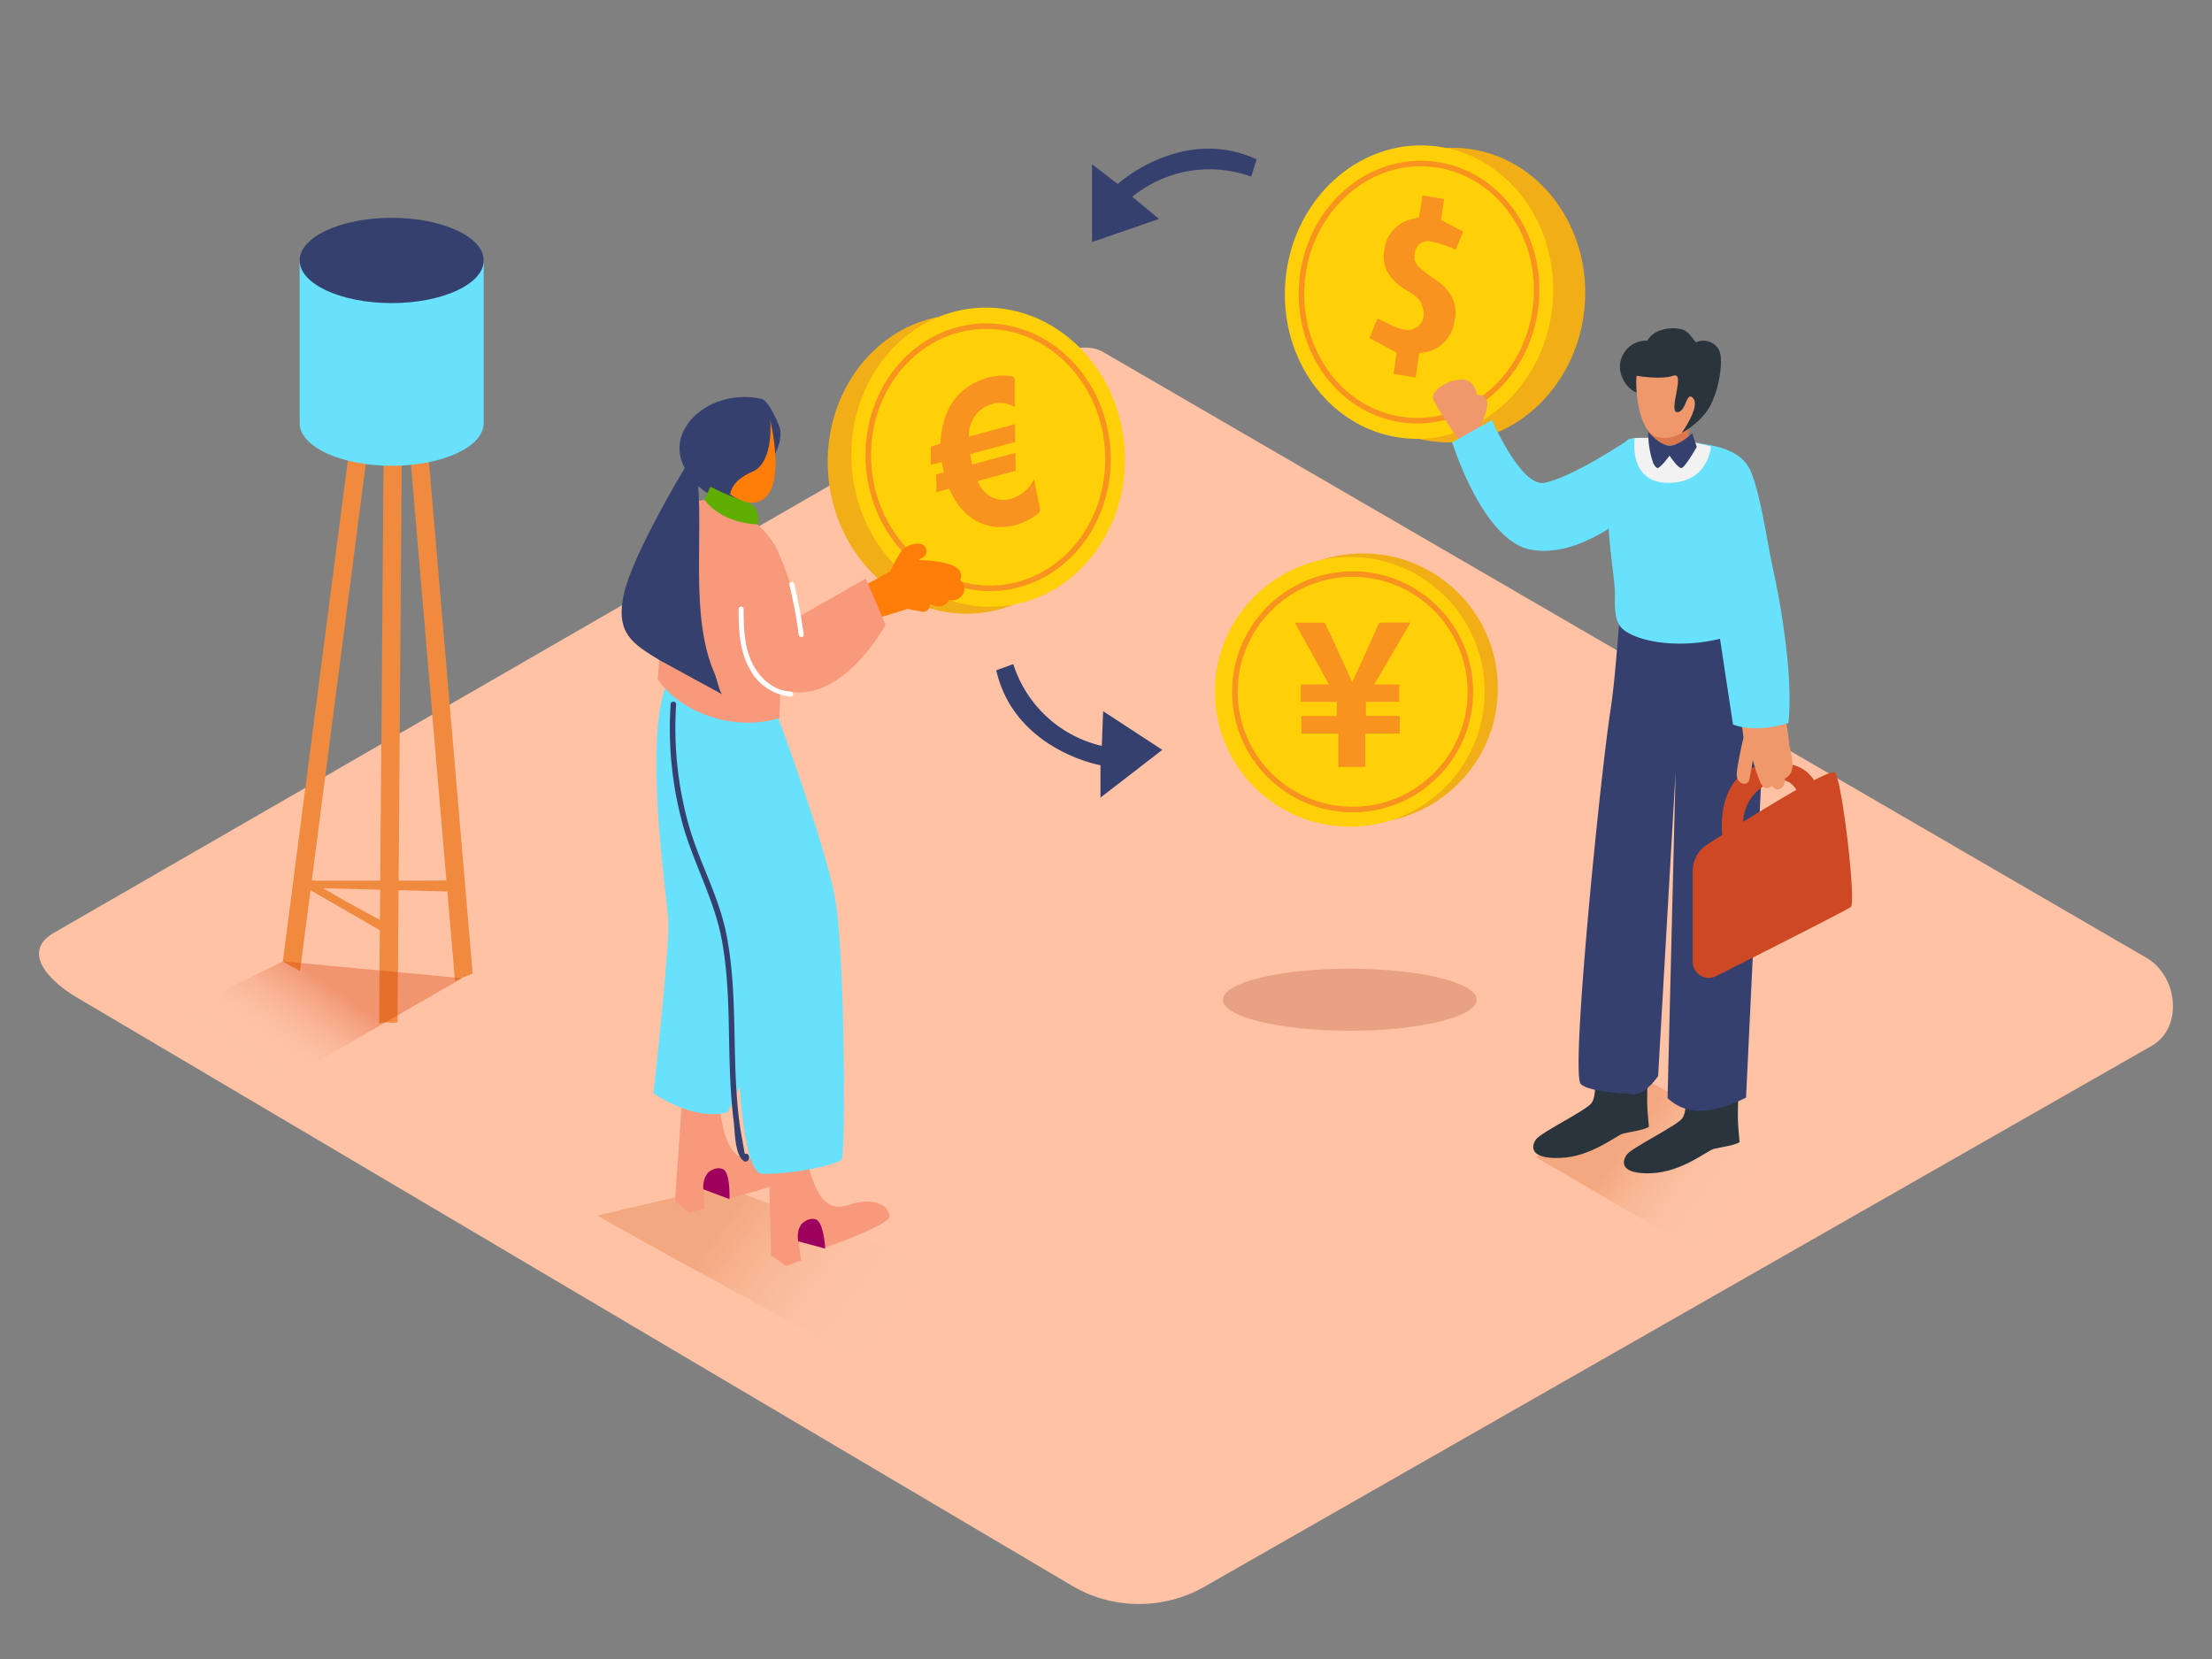 <svg id="Layer_2" data-name="Layer 2" xmlns="http://www.w3.org/2000/svg" xmlns:xlink="http://www.w3.org/1999/xlink" viewBox="0 0 400 300"><rect x="0" y="0" width="400" height="300" fill="#808080" stroke="none"/><defs><linearGradient id="linear-gradient" x1="165.29" y1="240.76" x2="133.26" y2="217.61" gradientUnits="userSpaceOnUse"><stop offset="0.01" stop-color="#f2f2f2" stop-opacity="0"/><stop offset="1" stop-color="#dd6f31"/></linearGradient><linearGradient id="linear-gradient-2" x1="315.27" y1="219.26" x2="295.46" y2="204.94" xlink:href="#linear-gradient"/><linearGradient id="linear-gradient-3" x1="46.16" y1="193.34" x2="57.74" y2="176.88" gradientUnits="userSpaceOnUse"><stop offset="0" stop-color="#fff" stop-opacity="0"/><stop offset="1" stop-color="#d43500"/></linearGradient></defs><title>PP</title><path d="M194.28,287,14.56,180.76c-5.72-3.21-10.63-8.49-5.05-11.94l180.37-104c2.71-1.68,6.82-2.78,9.57-1.18L388.11,173.18c5.72,3.32,6.75,12.6,1,15.93L218,286.81A23.9,23.9,0,0,1,194.28,287Z" fill="#ffc2a4"/><path d="M108,219.82l22.69-5.33,55.57,21-23.55,14.32S118.77,226,108,219.82Z" opacity="0.32" fill="url(#linear-gradient)"/><path d="M277.7,209.25l20-13.93L330.39,213l-23.07,13.66S288.47,215.4,277.7,209.25Z" opacity="0.32" fill="url(#linear-gradient-2)"/><ellipse cx="260.79" cy="54.04" rx="26.55" ry="24.25" transform="matrix(0.09, -1, 1, 0.09, 184.78, 309.29)" fill="#f2ae16"/><ellipse cx="256.59" cy="52.81" rx="26.55" ry="24.25" transform="translate(182.16 303.99) rotate(-85.12)" fill="#ffd008"/><ellipse cx="256.59" cy="52.81" rx="23.27" ry="21.25" transform="translate(182.16 303.99) rotate(-85.12)" fill="none" stroke="#f7931e" stroke-miterlimit="10"/><path d="M257.24,35.34l3.9.66-.56,3.75,4,2.14-1.34,3.25a22.22,22.22,0,0,0-4.79-1.53,2.68,2.68,0,0,0-.77.06c.07,0-2.22.32-1.84,3.26l-.13-.26a3.87,3.87,0,0,0,.86,1.58,22.19,22.19,0,0,0,3.51,2.63c2.38,1.86,3.73,4.28,2.86,7.63A6.55,6.55,0,0,1,257,63.8a1.17,1.17,0,0,0-.37.1L256,68.27l-4-.66.57-3.83-4.94-2.67c.57-1.36,1-2.47,1.47-3.49,1.91.79,3.57,1.9,5.32,2.06a2.86,2.86,0,0,0,1.44-.33c2.54-1.26,1.33-4.11,1.1-4.57a4.46,4.46,0,0,0-.41-.62c-.86-1.06-2.24-1.58-3.33-2.42-2.14-1.64-3.5-3.75-2.85-6.83a6.36,6.36,0,0,1,5.24-5.34c.32-.07.64-.18,1-.29Z" fill="#f7931e"/><path d="M263.64,79.3s-3.89-5.55-4.44-7.05,2.29-3.44,4.94-3.62,2.93,2.84,2.93,2.84a1.48,1.48,0,0,1,1.74.78c.64,1.15-1,4.68-1.16,4.78l3.08,3.76-5.12,2.51Z" fill="#ef986c"/><path d="M297.86,199.13c0-2.19.1-4.39.12-6.58l-9.64,1.89s.48,3.73-.57,5.07-9.09,5.26-10,6.51-1.24,3.58,4.4,3.37,10.15-4.13,11.39-4.42,3.8-.63,4.61-1.21C298.06,202.21,297.85,200.66,297.86,199.13Z" fill="#2a343d"/><path d="M314.26,201.9c0-2.19.1-4.39.12-6.58l-9.64,1.89s.48,3.73-.57,5.07-9.09,5.26-10,6.51-1.24,3.58,4.4,3.37,10.15-4.13,11.39-4.42,3.8-.63,4.61-1.21C314.46,205,314.25,203.43,314.26,201.9Z" fill="#2a343d"/><path d="M309.84,107.85l-4.89.89a13.55,13.55,0,0,0,0-1.84c-1-.06-2-.15-3.06-.28-2.86-.35-5.21-3.22-7.89-4.28-1.15,5.54-1.47,17.64-2.82,26.42-1.72,11.12-6.95,62.76-5.46,67,0,0-.06,1.55,8.86,2,0,0,2.13,1.22,5.26-3.18l3.16-55-1.45,59c2.69,2.47,6.75,3.62,14.19-.1l3.58-74.74Z" fill="#35406e"/><path d="M302.55,104.36q1.17.13,2.35.2c-.61-10.48-3.87-33.89-10.85-2.21A29.82,29.82,0,0,0,302.55,104.36Z" fill="#35406e"/><path d="M315.29,150a8,8,0,0,1,5.07-8.56c6-2.43,5.92,7.93,5.92,7.93l3-1.19s1.77-10.94-8.84-10.18-9,13.07-9,13.07Z" fill="#ce4823"/><path d="M323.61,134.91l-.08-.38a.94.94,0,0,0,0-.38L322.22,125a.69.69,0,0,0-.49-.61,8.17,8.17,0,0,0-.27-1.63,2.25,2.25,0,0,0-2.65-.46c-.45-.49-1.42-.56-1.54.27q-.23,1.49-.43,3h0l-.08-.32a.82.82,0,0,0-.37-.51c-.22-.74-.4-1.49-.57-2.23-.27-1.11-2-.64-1.72.47q.13.56.28,1.12c-.63-.18-1.41.27-1.11,1a29.53,29.53,0,0,1,2,8.34c-.42,1.74-.79,3.5-1.07,5.27-.18,1.09-.41,2.58,1,3a.9.9,0,0,0,1.1-.62q.4-1.79.66-3.6.2.67.41,1.33a23.81,23.81,0,0,0,1,2.76c.23.49.55.93,1.16.91a1.08,1.08,0,0,0,.92-.42,1.06,1.06,0,0,0,1.33.61c.79-.23,1-1.06,1-1.92C324.94,139.69,324,136.81,323.61,134.91Z" fill="#ef986c"/><path d="M323.32,120.2a142.33,142.33,0,0,0-2.79-17.72c-1-4.67-2.07-12.44-3.8-16.93-1.34-3.49-4.78-4.66-8.69-5.27a65.53,65.53,0,0,0-11.95-1,1.17,1.17,0,0,1-.48-.08c-.31,0-.63.11-.93.19-1.19.3-2.37,3.77-2.71,4.79a25.52,25.52,0,0,0-1,6c-.47,5.37.47,10.57,1,15.88.23,2.26-.48,6,1.47,7.69,1.62,1.41,4.42,2.06,6.48,2.38a30.13,30.13,0,0,0,11.11-.62l2.35,15.5c4.29,1.67,10-.25,10-.25S323.93,127.48,323.32,120.2Z" fill="#68e1fd"/><path d="M306.09,157.52a5.7,5.7,0,0,1,2.63-4.81c6.35-4.05,22-13.91,23.08-13,1.3,1.19,3.88,23.55,2.89,24.3-.75.57-16.6,8.59-24.38,12.51a2.91,2.91,0,0,1-4.22-2.6Z" fill="#ce4823"/><path d="M295.61,79.21s-1.26,8.1,6.07,8.1,7.71-6.57,7.71-6.57A45.82,45.82,0,0,0,295.61,79.21Z" fill="#f2f2f2"/><path d="M294.67,79.4s-10.38,7-15.43,7.91c-4.17.78-9.46-11.35-9.46-11.35L262.61,80S268.15,98,277,99.44s17.71-6.69,17.71-6.69" fill="#68e1fd"/><path d="M305.38,77.31c-.06.2,0,2.58,0,2.58l-3.31.68h-3.4l-.63-2.5" fill="#db784d"/><path d="M306,78.34s-2.07,2.07-3.94,2.23c-1.58.14-3.48-1.87-4-2.5a16.41,16.41,0,0,0,.93,5.76c.31.53.61.87.82.79.72-.29,2.09-2.23,2.09-2.23s1.53,2.32,2.17,2.24,2.76-3.82,2.76-3.82Z" fill="#35406e"/><path d="M310.61,62.91a3.2,3.2,0,0,0-3.93-1,.62.62,0,0,0-.11-.16c-.83-.9-1.21-1.85-2.49-2.21a6.8,6.8,0,0,0-3.58.13,4.36,4.36,0,0,0-2.67,2,.54.54,0,0,0-.32-.08,4.79,4.79,0,0,0-4.58,4.89c.1,2.16,1.81,4.59,4,4.74a8,8,0,0,0,3.35.44,1.36,1.36,0,0,0,1-2.17l.16-.1.13.05a1.1,1.1,0,0,0,1.49.18l.19-.11a3.86,3.86,0,0,0,.8-.29l.31.11-.1.32a1.28,1.28,0,0,0,.58,1.44,2,2,0,0,0,.76.18,6.9,6.9,0,0,1-2.27,2.07c-1.22.62-.53,2.25.59,2.34-.54.4-.33,2.89.3,2.53a13,13,0,0,0,6.36-8.34C311,68.16,311.73,64.33,310.61,62.91Z" fill="#2a343d"/><path d="M296,67.94c-.31-.06-.32,10.48,4,11.18,5.44.88,7.49-5.59,7.49-5.59s.8-4.79-2.6-6.39S299.91,68.64,296,67.94Z" fill="#ef986c"/><path d="M296,67.94s4.29.8,6.59,0-1,6.59.7,6.59,1.6-4,2.9-2.5-2,6.13-2,6.13,4.63-2.33,5.69-6.32-4-7.79-8.93-7.39S296,67.94,296,67.94Z" fill="#2a343d"/><ellipse cx="174.4" cy="83.94" rx="24.72" ry="27.07" transform="translate(-6.5 15.13) rotate(-4.88)" fill="#f2ae16"/><ellipse cx="178.68" cy="82.69" rx="24.72" ry="27.07" transform="translate(-6.38 15.49) rotate(-4.88)" fill="#ffd008"/><ellipse cx="178.68" cy="82.69" rx="21.66" ry="23.72" transform="translate(-6.38 15.49) rotate(-4.88)" fill="none" stroke="#f7931e" stroke-miterlimit="10"/><path d="M177.22,74.23a5.82,5.82,0,0,0-2,4.72l8.34-2.26c0,1.1,0,2.13.05,3.22l-8.19,2.21L175.8,84l7.83-2.12c0,1.11,0,2.16.05,3.24L176.8,87a5.1,5.1,0,0,0,4,3.36,5,5,0,0,0,2-.16A6.9,6.9,0,0,0,187,86.65l.41,2.06c.21,1,.4,2.11.64,3.15a.85.85,0,0,1-.32,1,11.77,11.77,0,0,1-4.14,2.1c-4.36,1.18-9.1-.49-11.67-6l-.29-.58-2.3.62c0-1.08,0-2.13-.05-3.22l1.4-.38-.37-1.86-2,.53c0-1.12,0-2.18,0-3.3.61-.17,1.65-.51,1.7-.53s.15-1.26.24-1.91q1-7.17,7.08-9.6a11.6,11.6,0,0,1,1.28-.43,10.56,10.56,0,0,1,4.17-.28c.52.06.74.24.72.92,0,1.55,0,3.11,0,4.7a5.09,5.09,0,0,0-4-.62A6.72,6.72,0,0,0,177.22,74.23Z" fill="#f7931e"/><path d="M153.36,107.44q3.87-2,7.63-4.15a30.52,30.52,0,0,1,1.48-2.81,3.9,3.9,0,0,1,4-2.13,1.35,1.35,0,0,1-.09,2.66l-.21.25c3.11.14,8.72.6,7.46,3.67a2.36,2.36,0,0,1,.31.3,2,2,0,0,1-.19,2.7,2.28,2.28,0,0,1-2.12.57,2.14,2.14,0,0,1-2.74,1l-.76-.23a1.21,1.21,0,0,1-1.46,1.34l-2.57-.5c-5.83,1.86-8.73,2.53-10.93,4-.91.62,0,.85,0,0a1.22,1.22,0,0,1,.28-1.76l.25-.18a1.24,1.24,0,0,1-.21-1.81c.1-.13.21-.24.31-.36A1.39,1.39,0,0,1,153.36,107.44Z" fill="#ff7d09"/><path d="M123.48,197.06l-1.42,20.06,2.51,2.17,2.79-.72s-.36-5.31.62-6.47,2.65,4.6,3.6,4.57,12.32-3.07,12.49-4.46c.22-1.85-2.34-4-7.16-2.8-5.22,1.27-6.13-4.61-7-10.25" fill="#f8997c"/><path d="M131.64,201.07s-5,2.1-13.47-3.34c0,0,2.94-26.61,2.69-31.2s-5.37-37.67,1-45,17.66,62.87,17.12,63.26" fill="#68e1fd"/><path d="M127.51,212.87l.47-.78s1.39-1.29,2.76-.66,1.17,5.4,1.17,5.4l-4.73-1.77A5.17,5.17,0,0,1,127.51,212.87Z" fill="#9e005d"/><path d="M138.94,206.9l.49,20.11,2.71,1.92,2.71-1s-.86-5.25,0-6.5,3.08,4.33,4,4.21,12-4.22,12-5.63c0-1.87-2.7-3.73-7.39-2.11-5.08,1.75-6.54-4-7.9-9.54" fill="#f8997c"/><path d="M144.45,222.26l.4-.82s1.26-1.42,2.69-.92,1.68,5.26,1.68,5.26l-4.88-1.31A5.17,5.17,0,0,1,144.45,222.26Z" fill="#9e005d"/><path d="M140.59,129.42s8.42,22.69,10.33,32.53,2,46.69,1.3,47.68-8.86,2.73-14.38,2.64-4.76-43.57-4.76-43.57-15-38.08-11-42.26S140.59,129.42,140.59,129.42Z" fill="#68e1fd"/><path d="M140.92,129.84c-7.64,2.41-17.34-.48-22-7,.88-10.74,2.73-28.5,5.48-31.16,4-3.85,12.62,1.62,15.75,7,1.61,2.77,4.65,12.64,4.65,12.64l11.76-6.7,3.57,8.36s-8.06,15.19-19,11.73Z" fill="#f8997c"/><path d="M133.57,110.14a.45.45,0,0,1,.9,0c0,3.41.1,7.06,1.75,10.14,1.35,2.52,3.8,4.63,6.76,4.78.58,0,.58.93,0,.9a9.31,9.31,0,0,1-7.35-4.89C133.72,117.78,133.55,113.83,133.57,110.14Z" fill="#fff"/><path d="M137.68,72.12c.62.13,1.61,1.12,3.1,4.62s-2.08,8-3.63,8.91-3.8,4.59-3.8,4.59-5.7,1.38-9.53-5.61S128.43,70.1,137.68,72.12Z" fill="#35406e"/><path d="M139.29,76s2.87,11.67-1.36,14.34-9.95-4.41-10.5-7.24S130,74.17,139.29,76Z" fill="#ff7d09"/><path d="M139.29,76s.71,7.63-3.24,9.3-4,4.07-4,4.07-7.22-3.86-8-7.28S133.77,73,139.29,76Z" fill="#35406e"/><path d="M126,85.18c1.44,11.43-1.45,26.07,3.3,36.81.29.66.92,3.64,1.41,3.63l-11.53-6.29c-4.62-2.86-8-4.71-6.34-12s11-22.72,11-22.72Z" fill="#35406e"/><path d="M143.62,105.56a88.11,88.11,0,0,1,1.71,9.2c.08.57-.83.57-.9,0a85.88,85.88,0,0,0-1.68-9C142.61,105.23,143.48,105,143.62,105.56Z" fill="#fff"/><path d="M127.38,90.35,128.46,88a51.17,51.17,0,0,0,6.6,2.83c2.71.83,2,4,2,4S130.71,94.83,127.38,90.35Z" fill="#5fad00"/><circle cx="246.47" cy="124.46" r="24.39" fill="#f2ae16"/><circle cx="244.08" cy="125.1" r="24.39" fill="#ffd008"/><path d="M252.79,126.82c.28-2.14.28-2.14-4.34-3L255,112.61h-4.67c-.84.44-1.34,1.45-2.3,3.44-1.14,2.37-2.26,4.75-3.5,7.37-1.2-2.63-2.24-5-3.31-7.27-.9-2-1.39-3-2.16-3.48H234.2c2.09,3.77,4.2,7.64,6.11,11.08-1.34,1.53-5-1.17-4.56,3.11h6v2.74h-5.88l-.4,1.13c1,2.85,4.39.5,6.54,1.87v6.09h4.87V132.3c6.18-.53,6.18-.53,5.83-2.75H247v-2.73Z" fill="#f7931e"/><rect x="235.33" y="129.48" width="17.8" height="3.15" fill="#f7931e"/><rect x="235.23" y="123.77" width="17.8" height="3.15" fill="#f7931e"/><polygon points="234.15 112.61 239.56 112.61 244.54 123.43 249.39 112.61 255.01 112.61 248.45 123.8 244.13 125.68 234.15 112.61" fill="#f7931e"/><circle cx="244.6" cy="125.1" r="21.29" fill="none" stroke="#f7931e" stroke-miterlimit="10"/><ellipse cx="244.08" cy="180.78" rx="22.95" ry="5.61" fill="#e8a182"/><path d="M227.25,28.82l-1,3.13a22,22,0,0,0-21.49,3.64l4.82,4-12.1,4.18V29.71l4.64,3.56S213.8,22.63,227.25,28.82Z" fill="#35406e"/><path d="M180.15,121.21l3.09-1.12a22,22,0,0,0,16,14.79l.24-6.28,10.7,7L199,144.23l0-5.85S183.46,135.64,180.15,121.21Z" fill="#35406e"/><path d="M57.34,159.26a3.9,3.9,0,0,1-1.63-.35l-.25,1.64,26.42.68v-2Z" fill="#ef8a3f"/><path d="M55.7,159l-.24,1.58L70.05,169v-2C65.13,164.54,60.39,161.8,55.7,159Z" fill="#ef8a3f"/><path d="M70.43,45.07a4.21,4.21,0,0,1-2.54-.36L51.15,173.85c1,.62,2.07,1.17,3.1,1.76L71.19,45Z" fill="#ef8a3f"/><path d="M74.28,44.92a8.43,8.43,0,0,1-1.83,0c-.49,0-1,0-1.47.07l11.3,132.42a26.84,26.84,0,0,1,2.67-1.13l.44-.23.08,0Z" fill="#ef8a3f"/><path d="M72.45,44.93a15.19,15.19,0,0,0-2,.14,5,5,0,0,1-.79,0l-1.1,140h0a3.45,3.45,0,0,1,1.77-.14l1,0,.56-.06L72.94,45Z" fill="#ef8a3f"/><path d="M54.19,47.16V76.09s33.28,1,33.28,0V47.16" fill="#68e1fd"/><ellipse cx="70.83" cy="47.1" rx="16.64" ry="7.71" fill="#35406e"/><ellipse cx="70.83" cy="76.52" rx="16.64" ry="7.71" fill="#68e1fd"/><polyline points="83.57 176.89 45.28 198.91 24.88 186.86 51.15 173.85" opacity="0.32" fill="url(#linear-gradient-3)"/><path d="M135.41,209a.51.51,0,0,0-.48-.37h-.16l-.11,0c-.22-1.41-.68-3.88-.74-4.25-.3-1.86-.49-3.74-.64-5.61-.27-3.42-.35-6.86-.42-10.29-.14-6.55-.23-13.16-1.52-19.61-1.38-6.9-4.92-13-6.82-19.75a65.07,65.07,0,0,1-2.25-21.75c0-.64-1-.64-1,0A66,66,0,0,0,123.43,149c2,7.19,5.76,13.68,7.11,21.06s1.18,14.7,1.4,22.06c.11,3.57.29,7.14.74,10.69.23,1.79.17,6.16,1.89,7.18a.51.51,0,0,0,.61-.08A.75.75,0,0,0,135.41,209Z" fill="#35406e"/></svg>